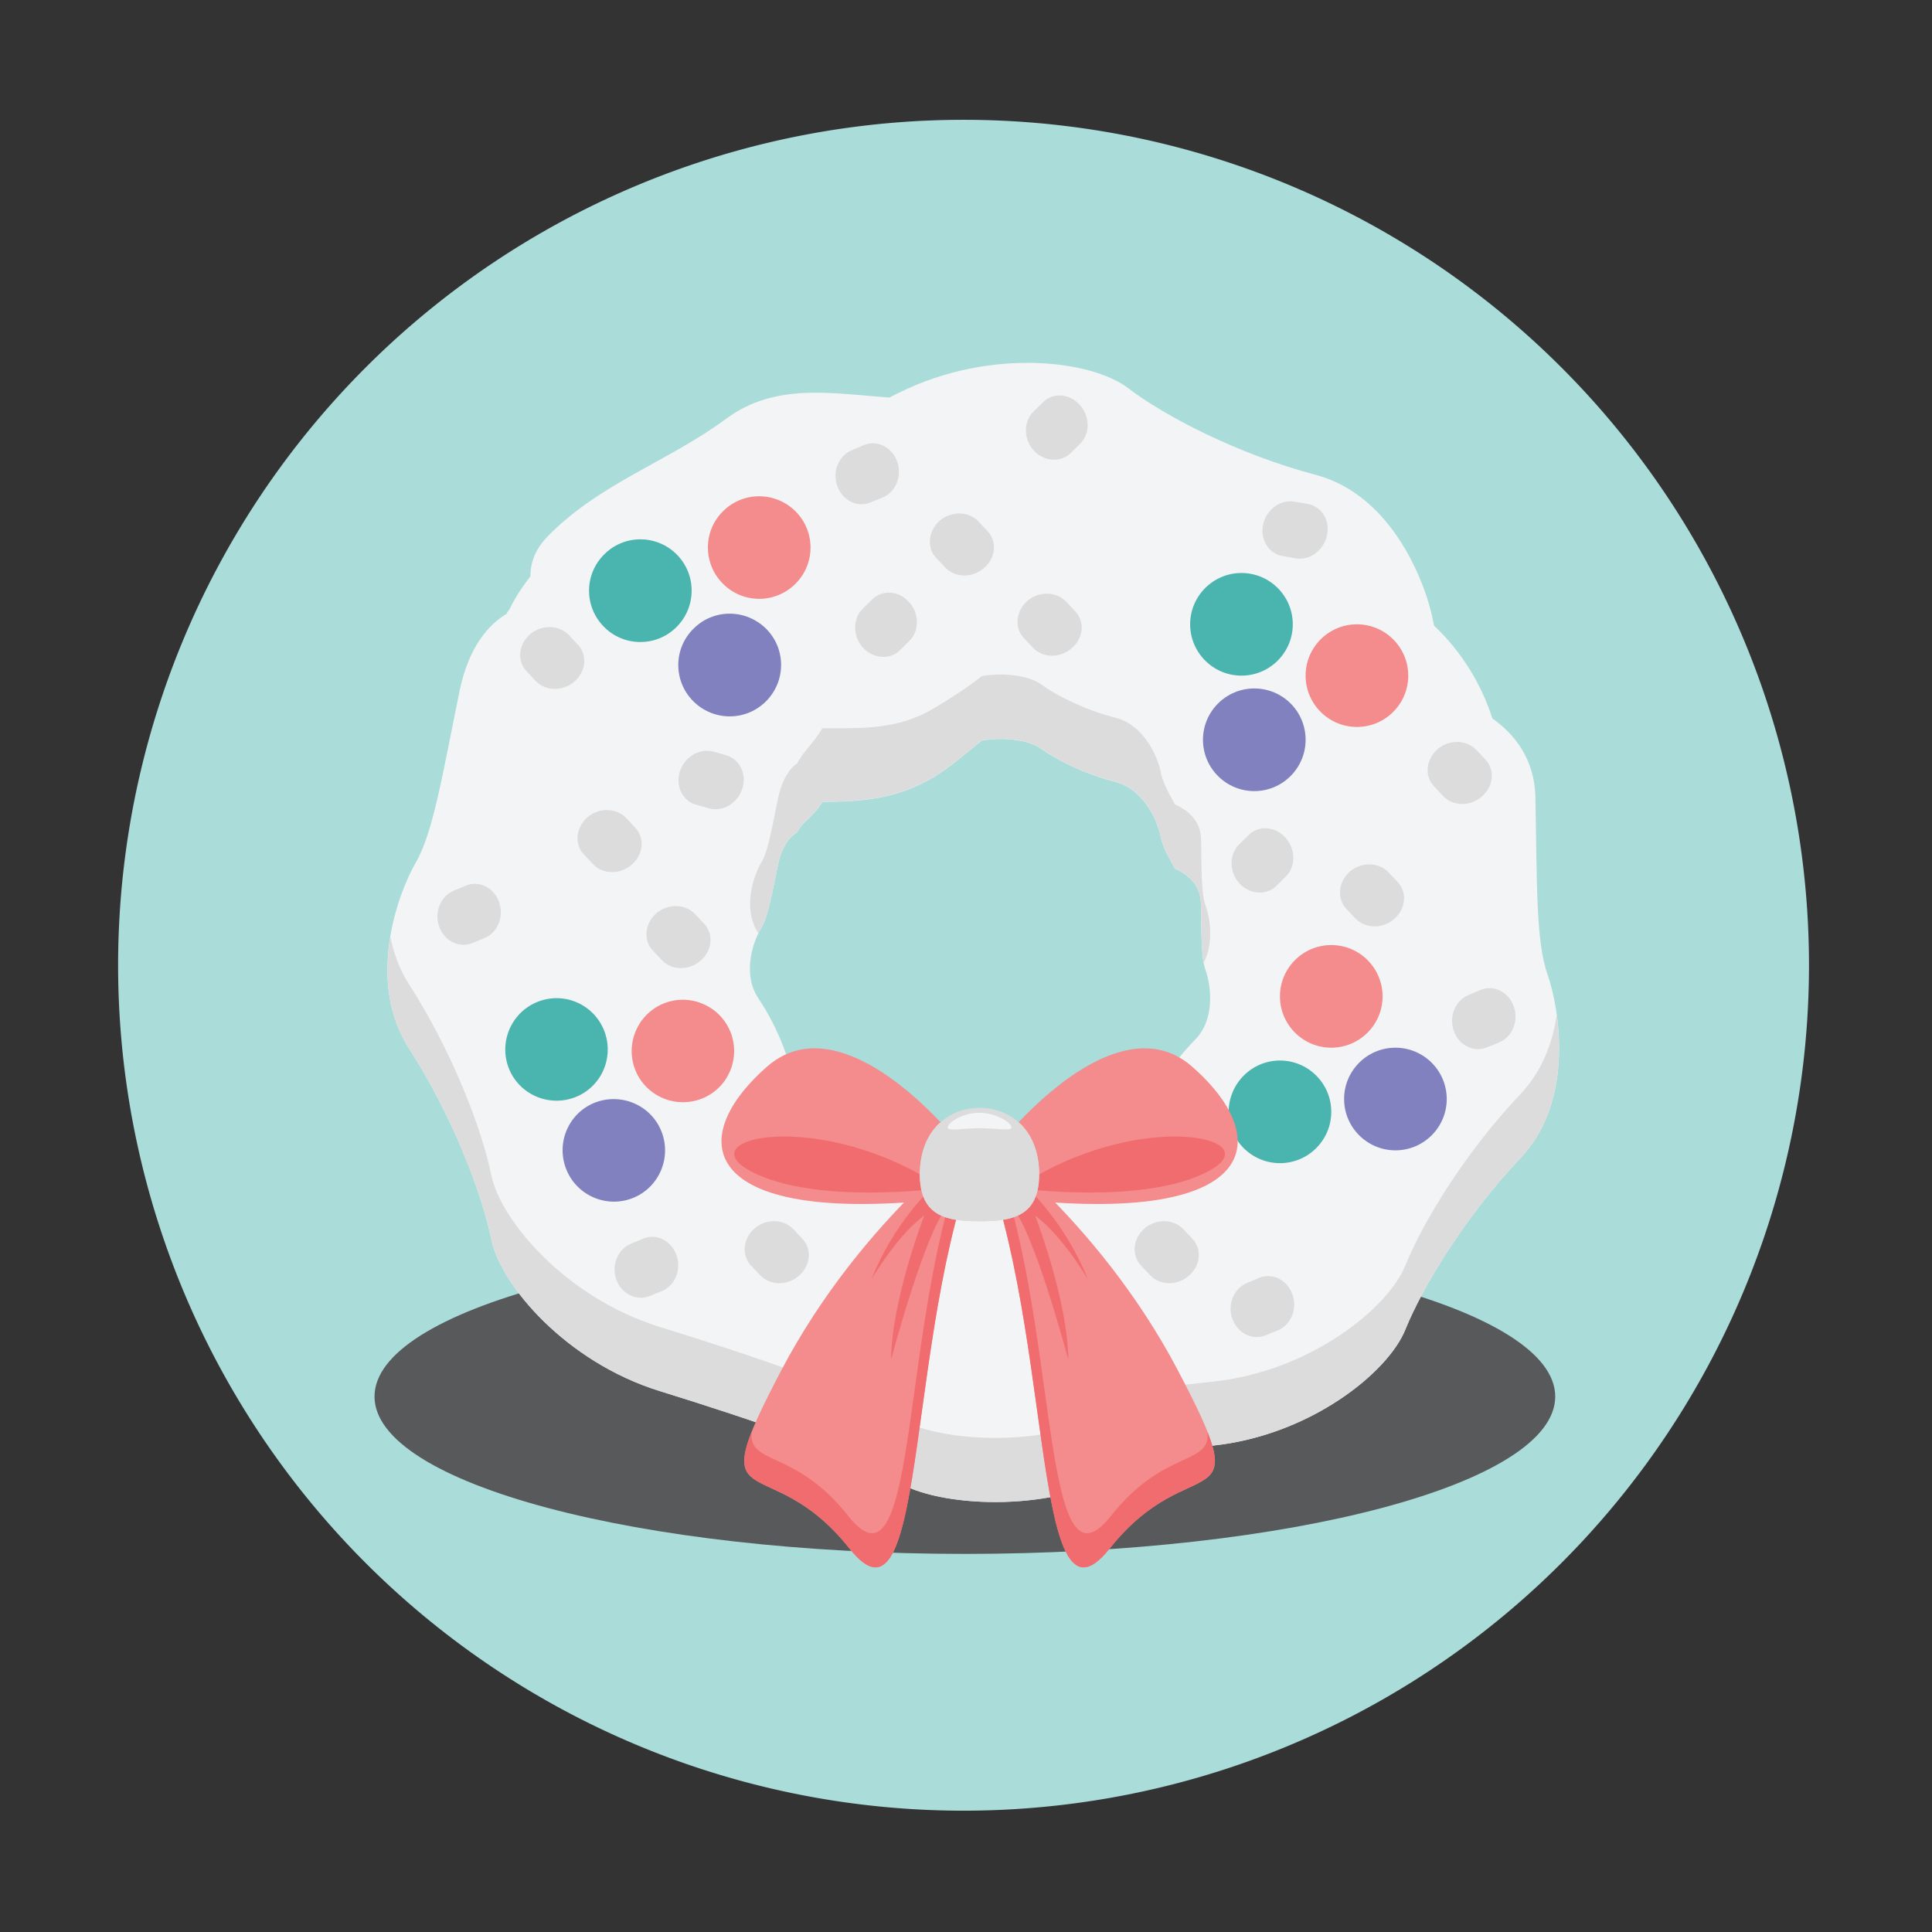<?xml version="1.0" standalone="no"?><!DOCTYPE svg PUBLIC "-//W3C//DTD SVG 1.1//EN" "http://www.w3.org/Graphics/SVG/1.1/DTD/svg11.dtd"><svg t="1524727594115" class="icon" style="" viewBox="0 0 1024 1024" version="1.1" xmlns="http://www.w3.org/2000/svg" p-id="6913" xmlns:xlink="http://www.w3.org/1999/xlink" width="200" height="200"><rect x="0" y="0" width="1024" height="1024" fill="#333333" stroke="none"/><defs><style type="text/css"></style></defs><path d="M510.7 511.6m-448.1 0a448.1 448.1 0 1 0 896.2 0 448.1 448.1 0 1 0-896.2 0Z" fill="#AADCDA" p-id="6914"></path><path d="M824.3 740.2c0 46.1-140.1 83.4-312.9 83.4-172.8 0-312.9-37.3-312.9-83.4 0-46.1 140.1-83.4 312.9-83.4 172.8 0.1 312.9 37.4 312.9 83.4z" fill="#58595B" p-id="6915"></path><path d="M820.2 516.4c-6.2-17.6-5.5-48.5-6.4-93.7-0.4-20.6-11.2-33.7-22.8-41.9-6-18.5-16.2-35.2-30.9-49.2-0.2-0.8-0.4-1.6-0.5-2.3-3.5-18.9-21-66.7-62.2-77.6-41.2-10.9-80-31.1-99.5-46-19.6-14.9-72.8-21.4-120.9 2.2-1.9 0.9-3.7 1.8-5.6 2.8-30-2.1-60.3-8.1-86.3 11.1-31.1 23-68 34.6-95.3 63-6.2 6.5-8.7 13.7-8.7 20.7-4.3 5.5-8.1 11.3-11.1 17.5-0.6 0.8-1.2 1.5-1.6 2.4-8.8 5.3-19.9 16.6-24.9 41.2-9 44.1-13.9 74.7-23.2 90.7-9.3 16.1-26.6 62.7-3.4 98.6 23.1 35.9 38.6 76.9 43.5 101 4.9 24.1 39.5 65 89.3 80.4 49.7 15.4 104.1 33.9 125.6 47.8 21.5 13.9 81.2 16.6 115.3-3.4 0.4-0.2 0.7-0.4 1-0.6 9.4-0.1 18.6-1.7 27.1-6.7 3.1-1.9 5.9-4.1 8.6-6.5 5.2-0.6 10.4-1.2 15.5-1.7 51.6-5.4 93-38.8 102.1-61.6 9.2-22.7 31.8-60 60.9-90.7 29.2-30.7 20.6-79.9 14.4-97.5z m-366 81.4c-19.6-5.8-33.2-21.3-35.1-30.4-1.9-9.1-8-24.6-17.1-38.2-9.1-13.5-2.3-31.2 1.4-37.2 3.7-6.1 5.6-17.6 9.1-34.3 2-9.5 6.5-14.6 10-16.5 2.9-6.1 7.9-7.2 13.4-16.2h0.1c21.2 0 39.9-1.7 58.9-13.1 9.1-5.5 17-12.7 25.5-19.4 13.5-2.2 25.8 0.3 31.3 4.3 7.7 5.6 22.9 13.4 39.1 17.5 16.2 4.1 23.1 22.2 24.4 29.3 0.8 4.3 3.6 9.8 7.5 16.8 5.9 2.6 13.6 7.9 13.8 18.5 0.3 17 0.1 28.8 2.5 35.4 2.4 6.7 5.8 25.3-5.7 36.9-11.4 11.6-20.3 25.7-23.9 34.3-1.3 3-4.2 6.5-8.2 9.9-10.6 2-21.2 2.5-32.1 5.1-11.8 2.8-18.9 10.1-26.6 16.8-13.5 4.5-31.9 3.2-39.1-1.4-8.3-5.3-29.6-12.2-49.2-18.1z" fill="#F3F4F5" p-id="6916"></path><path d="M639.1 480.3c-2.5-6.6-2.2-18.3-2.5-35.4-0.2-10.6-7.9-15.9-13.8-18.5-4-7-6.7-12.5-7.5-16.8-1.3-7.1-8.2-25.3-24.4-29.3-16.2-4.1-31.4-11.9-39.1-17.6-5.5-4-17.8-6.6-31.3-4.4-8.5 6.7-16.4 11.6-25.5 17.1-19 11.4-37.8 10.6-59 10.6h-0.1c-5.5 9-10.5 12.6-13.4 18.7-3.5 1.9-8 8.4-10 17.9-3.5 16.7-5.4 28.8-9.1 34.8-3.6 6-10.3 23.7-1.5 37.2 0.5-1.1 1.1-2 1.5-2.8 3.7-6.1 5.6-17.5 9.1-34.2 2-9.5 6.5-14.6 10-16.5 2.9-6.1 7.9-7.2 13.4-16.2h0.1c21.2 0 39.9-1.7 58.9-13.1 9.1-5.5 17-12.7 25.5-19.4 13.5-2.2 25.8 0.3 31.3 4.3 7.7 5.6 22.9 13.4 39.1 17.5 16.2 4.1 23.1 22.2 24.4 29.3 0.8 4.3 3.6 9.8 7.5 16.8 5.9 2.6 13.6 7.9 13.8 18.5 0.3 14.1 0.2 24.5 1.5 31.5 5.6-10.9 3.1-24.5 1.1-30zM805.8 580c-29.2 30.7-51.8 68-60.9 90.7-9.2 22.7-50.5 56.2-102.1 61.6-5.1 0.5-10.3 1.2-15.5 1.7-2.6 2.4-5.4 4.6-8.6 6.4-8.6 5-17.7 6.6-27.1 6.7-0.4 0.2-0.7 0.4-1 0.6-34.1 20-93.9 17.3-115.3 3.4-21.4-13.9-75.8-32.4-125.6-47.8-49.7-15.4-84.3-56.3-89.3-80.4-4.9-24.1-20.4-65.1-43.5-101-5.2-8.1-8.3-16.7-10-25.5-3.1 18.8-2.2 40.6 10 59.5 23.1 35.9 38.6 76.9 43.5 101 4.9 24.1 39.5 65 89.3 80.4 49.7 15.4 104.1 33.9 125.6 47.8 21.5 13.9 81.2 16.6 115.3-3.4 0.4-0.2 0.7-0.4 1-0.6 9.4-0.1 18.6-1.7 27.1-6.7 3.1-1.9 5.9-4.1 8.6-6.5 5.2-0.6 10.4-1.2 15.5-1.7 51.6-5.4 93-38.8 102.1-61.6 9.2-22.7 31.8-60 60.9-90.7 20.9-22 22.4-53.4 19.3-76-2.2 14.9-7.8 29.9-19.3 42.1z" fill="#DDDCDC" p-id="6917"></path><path d="M685.2 330.9c0 15-12.2 27.2-27.2 27.2s-27.2-12.2-27.2-27.2 12.2-27.2 27.2-27.2 27.2 12.2 27.2 27.2z" fill="#4AB4AE" p-id="6918"></path><path d="M746.4 358.1c0 15-12.2 27.2-27.2 27.2S692 373.1 692 358.1s12.2-27.2 27.2-27.2 27.2 12.2 27.2 27.2z" fill="#F48B8C" p-id="6919"></path><path d="M692 392.1c0 15-12.2 27.2-27.2 27.2s-27.2-12.2-27.2-27.2 12.2-27.2 27.2-27.2c15.1 0 27.2 12.2 27.2 27.2z" fill="#8081BE" p-id="6920"></path><path d="M678.4 562.1c15 0 27.2 12.2 27.2 27.2s-12.2 27.2-27.2 27.2-27.2-12.2-27.2-27.2c0.1-15 12.2-27.2 27.2-27.2z" fill="#4AB4AE" p-id="6921"></path><path d="M705.6 500.9c15 0 27.2 12.2 27.2 27.2s-12.2 27.2-27.2 27.2-27.2-12.2-27.2-27.2 12.2-27.2 27.2-27.2z" fill="#F48B8C" p-id="6922"></path><path d="M739.6 555.3c15 0 27.2 12.2 27.2 27.2s-12.2 27.2-27.2 27.2-27.2-12.2-27.2-27.2 12.2-27.2 27.2-27.2z" fill="#8081BE" p-id="6923"></path><path d="M359 294.2c10.4 10.8 10.1 28-0.8 38.5-10.8 10.4-28 10.1-38.4-0.8-10.4-10.8-10.1-28 0.8-38.4 10.8-10.5 28-10.1 38.4 0.7z" fill="#4AB4AE" p-id="6924"></path><path d="M422 271.4c10.4 10.8 10.1 28-0.8 38.4-10.8 10.4-28 10.1-38.4-0.8-10.4-10.8-10.1-28.1 0.8-38.4 10.8-10.4 28-10 38.4 0.8z" fill="#F48B8C" p-id="6925"></path><path d="M406.4 333.6c10.4 10.8 10.1 28-0.8 38.5-10.8 10.4-28 10.1-38.5-0.8-10.4-10.8-10.1-28 0.8-38.4 10.8-10.5 28-10.1 38.5 0.7z" fill="#8081BE" p-id="6926"></path><path d="M319.9 545.5c5.9 13.8-0.4 29.8-14.2 35.7-13.8 5.9-29.8-0.5-35.7-14.2-5.9-13.8 0.5-29.8 14.2-35.7 13.8-6 29.8 0.4 35.7 14.2z" fill="#4AB4AE" p-id="6927"></path><path d="M386.9 546.3c5.9 13.8-0.4 29.8-14.2 35.7-13.8 5.9-29.8-0.5-35.7-14.2-5.9-13.8 0.5-29.8 14.2-35.7 13.7-5.9 29.7 0.4 35.7 14.2z" fill="#F48B8C" p-id="6928"></path><path d="M350.3 599c5.9 13.8-0.5 29.8-14.2 35.7-13.8 5.9-29.8-0.5-35.7-14.3-5.9-13.8 0.4-29.8 14.2-35.7 13.8-5.8 29.8 0.5 35.7 14.3z" fill="#8081BE" p-id="6929"></path><path d="M457.8 267.2c1.2-0.1 2.4-0.4 3.6-0.9l6.4-2.6c7-2.9 10.5-11.4 7.7-19.1-2.7-7.7-10.7-11.6-17.6-8.7l-6.4 2.7c-7 2.9-10.5 11.5-7.7 19.1 2.3 6.3 8.1 10.1 14 9.5zM246.8 500.7c1.2-0.1 2.4-0.4 3.6-0.9l6.4-2.6c7-2.9 10.5-11.4 7.7-19.1-2.7-7.7-10.7-11.6-17.6-8.7l-6.4 2.7c-7 2.9-10.5 11.5-7.7 19.1 2.3 6.3 8.1 10.1 14 9.5zM340.8 687.8c1.2-0.1 2.4-0.4 3.6-0.9l6.4-2.6c7-2.9 10.5-11.4 7.7-19.1-2.7-7.7-10.7-11.6-17.6-8.7l-6.5 2.7c-7 2.9-10.5 11.5-7.7 19.1 2.3 6.3 8.2 10 14.1 9.5zM667.3 708.6c1.2-0.1 2.4-0.4 3.6-0.9l6.4-2.6c7-2.9 10.5-11.4 7.7-19.1-2.7-7.7-10.7-11.6-17.6-8.7l-6.5 2.7c-7 2.9-10.5 11.5-7.7 19.1 2.4 6.4 8.2 10.1 14.1 9.5zM784.6 556c1.2-0.1 2.4-0.4 3.6-0.9l6.4-2.6c7-2.9 10.5-11.4 7.7-19.1-2.7-7.7-10.7-11.6-17.6-8.7l-6.4 2.7c-7 2.9-10.5 11.5-7.7 19.1 2.2 6.3 8.1 10.1 14 9.5zM474 346.8c1.1-0.5 2.1-1.3 3-2.2l4.9-4.8c5.4-5.3 5.5-14.5 0-20.6-5.4-6.2-14.3-6.8-19.6-1.5l-5 4.9c-5.4 5.3-5.4 14.5 0 20.6 4.6 5 11.5 6.3 16.7 3.6zM564.5 242.3c1.1-0.6 2.1-1.3 3-2.2l4.9-4.8c5.4-5.3 5.5-14.5 0-20.6-5.4-6.2-14.3-6.8-19.6-1.5l-5 4.9c-5.4 5.3-5.4 14.5 0 20.6 4.6 5 11.5 6.3 16.7 3.6zM673.5 471.7c1.1-0.5 2.1-1.3 3-2.2l4.9-4.8c5.4-5.3 5.5-14.5 0-20.6-5.4-6.2-14.3-6.8-19.6-1.5l-5 4.9c-5.4 5.3-5.4 14.5 0 20.6 4.6 5 11.4 6.3 16.7 3.6zM365.6 425c1 0.7 2.1 1.2 3.4 1.5l6.6 1.9c7.3 2.1 15.3-2.5 17.8-10.3 2.6-7.8-1.3-15.7-8.5-17.8l-6.7-1.9c-7.3-2-15.3 2.6-17.8 10.4-2.1 6.4 0.2 13 5.2 16.2zM494.1 292.7c0.5 1.1 1.3 2.1 2.1 3l4.7 5c5.2 5.6 14.4 5.8 20.6 0.4 6.3-5.3 7.1-14.1 1.9-19.6l-4.8-5.1c-5.2-5.5-14.4-5.7-20.6-0.4-5 4.6-6.5 11.4-3.9 16.7zM711.5 478.7c0.5 1.1 1.3 2.1 2.1 3l4.7 5c5.2 5.5 14.4 5.8 20.6 0.4 6.2-5.3 7.1-14.1 1.9-19.6l-4.8-5.1c-5.2-5.5-14.4-5.7-20.6-0.4-5.1 4.6-6.5 11.4-3.9 16.7zM277 352.8c0.5 1.1 1.3 2.1 2.1 3l4.7 5c5.2 5.6 14.4 5.8 20.6 0.5 6.2-5.3 7.1-14.1 1.9-19.6l-4.8-5.1c-5.2-5.5-14.4-5.7-20.6-0.4-5.1 4.5-6.6 11.3-3.9 16.6zM758 413.8c0.5 1.1 1.3 2.1 2.1 3l4.7 5c5.2 5.6 14.4 5.8 20.6 0.4 6.2-5.3 7.1-14.1 1.9-19.6l-4.8-5.1c-5.2-5.5-14.4-5.7-20.6-0.4-5.1 4.6-6.6 11.4-3.9 16.7zM307.4 449.9c0.5 1.1 1.3 2.1 2.1 3l4.7 5c5.2 5.6 14.4 5.8 20.6 0.4 6.2-5.3 7.1-14.1 1.9-19.6l-4.8-5.1c-5.2-5.5-14.4-5.7-20.6-0.4-5.1 4.6-6.6 11.4-3.9 16.7zM676.2 293.5c1.1 0.6 2.3 1 3.5 1.2l6.8 1.2c7.5 1.4 15-4 16.8-12 1.9-8-2.8-15.5-10.2-16.8l-6.9-1.2c-7.5-1.3-15 4.1-16.7 12-1.5 6.6 1.5 13 6.7 15.6zM540.6 335.2c0.5 1.1 1.3 2.1 2.1 3l4.7 5c5.2 5.6 14.4 5.8 20.6 0.4 6.3-5.3 7.1-14.1 1.9-19.6l-4.8-5.1c-5.2-5.5-14.4-5.7-20.6-0.4-5.1 4.5-6.5 11.4-3.9 16.7zM343.9 500.8c0.5 1.1 1.3 2.1 2.1 3l4.7 5c5.2 5.6 14.4 5.8 20.6 0.4 6.2-5.3 7.1-14.1 1.9-19.6l-4.8-5.1c-5.2-5.5-14.4-5.7-20.6-0.4-5.1 4.6-6.5 11.4-3.9 16.7zM396 667.8c0.5 1.1 1.2 2.1 2.1 3l4.7 5c5.2 5.6 14.4 5.8 20.6 0.4 6.2-5.3 7.1-14.1 1.9-19.6l-4.8-5.1c-5.2-5.5-14.4-5.7-20.6-0.4-5.1 4.5-6.6 11.4-3.9 16.7zM602.7 667.8c0.5 1.1 1.3 2.1 2.1 3l4.7 5c5.2 5.6 14.4 5.8 20.6 0.4 6.2-5.3 7.1-14.1 1.9-19.6l-4.8-5.1c-5.2-5.5-14.4-5.7-20.6-0.4-5.1 4.5-6.6 11.4-3.9 16.7z" fill="#DDDCDC" p-id="6930"></path><path d="M523.7 598S457.3 644.1 414 726.5s-7.2 39.4 36.2 94.2c43.3 54.8 28-128.1 73.5-222.7z" fill="#F48B8C" p-id="6931"></path><path d="M514.1 605.3c-38.1 88.6-25.8 247.2-64.6 198.1-28.1-35.6-52.9-26.4-51.1-44.5-15 38 15.9 16.4 51.8 61.8 43.4 54.8 28.1-128.1 73.6-222.7-0.1 0-3.7 2.5-9.7 7.3z" fill="#F16C6E" p-id="6932"></path><path d="M514.7 598s66.4 46.1 109.7 128.5 7.2 39.4-36.2 94.2c-43.3 54.8-28.1-128.1-73.5-222.7z" fill="#F48B8C" p-id="6933"></path><path d="M524.3 605.3c38.1 88.6 25.8 247.2 64.6 198.1 28.1-35.6 52.9-26.4 51.1-44.5 15 38-15.9 16.4-51.8 61.8-43.4 54.8-28.1-128.1-73.6-222.7 0.1 0 3.7 2.5 9.7 7.3z" fill="#F16C6E" p-id="6934"></path><path d="M524.9 632.3c6.5-1-70.5-108.9-118.3-67-47.7 41.8-33 89.7 118.3 67z" fill="#F48B8C" p-id="6935"></path><path d="M493.5 629.9s-20.2 18.9-31.6 48.2c0 0 13.1-22.8 28-33.9 0 0-17.3 44.7-17.6 76.3 0 0 19.1-71.6 30.5-81.3 11.4-9.6-1.1-18.4-9.3-9.3z" fill="#F16C6E" p-id="6936"></path><path d="M499.4 629.7s-67.6 9.3-101.6-9c-33.9-18.2 38.6-33.5 101.6 9z" fill="#F16C6E" p-id="6937"></path><path d="M403.3 575.7s25.3-47.2 99 26.7c0 0-64.2-50.6-99-26.7z" fill="#F48B8C" p-id="6938"></path><path d="M513.5 632.3c-6.5-1 70.5-108.9 118.3-67 47.7 41.8 33 89.7-118.3 67z" fill="#F48B8C" p-id="6939"></path><path d="M544.9 629.9s20.2 18.9 31.7 48.2c0 0-13.1-22.8-28-33.9 0 0 17.3 44.7 17.6 76.3 0 0-19.1-71.6-30.5-81.3-11.5-9.6 1-18.4 9.2-9.3z" fill="#F16C6E" p-id="6940"></path><path d="M539 629.7s67.6 9.3 101.6-9c33.9-18.2-38.6-33.5-101.6 9z" fill="#F16C6E" p-id="6941"></path><path d="M635 575.7s-25.3-47.2-99 26.7c0.1 0 64.3-50.6 99-26.7z" fill="#F48B8C" p-id="6942"></path><path d="M550.8 622.4c0 22.3-14.2 24.9-31.6 24.9-17.5 0-31.6-2.6-31.6-24.9s14.2-35.2 31.6-35.2c17.5 0 31.6 12.9 31.6 35.2z" fill="#DDDCDC" p-id="6943"></path><path d="M540.3 595.1c3.5 4.9 5.6 11.4 5.6 19.3 0 18.8-12 21-26.7 21s-26.7-2.2-26.7-21c0-7.9 2.1-14.4 5.6-19.3-6.5 6-10.6 15.3-10.6 27.3 0 22.3 14.2 24.9 31.6 24.9 17.5 0 31.6-2.6 31.6-24.9 0.1-12-4-21.2-10.4-27.3z" fill="#DDDCDC" p-id="6944"></path><path d="M536.1 597.5c0 2.2-7.5 0.5-16.9 0.5-9.3 0-16.9 1.8-16.9-0.5s7.5-7.7 16.9-7.7c9.3 0.1 16.9 5.5 16.9 7.7z" fill="#F3F4F5" p-id="6945"></path></svg>